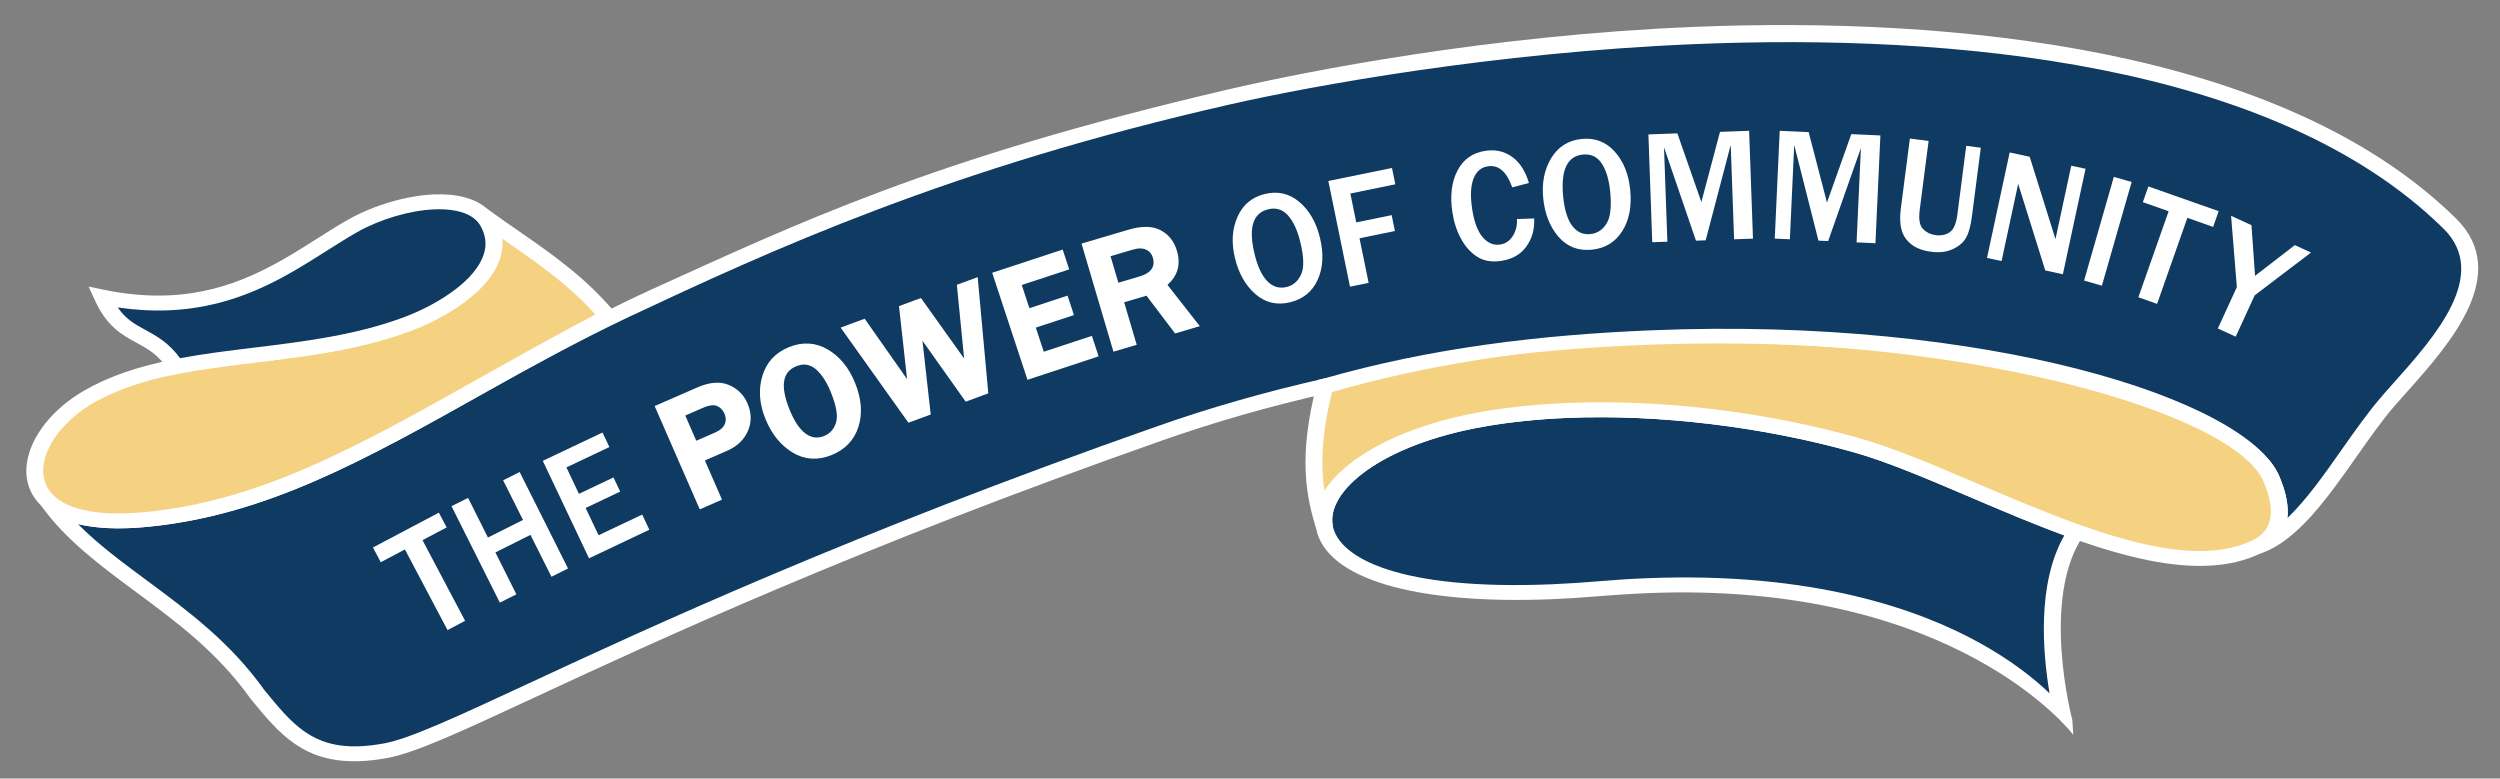<?xml version="1.0" encoding="utf-8"?>
<!-- Generator: Adobe Illustrator 16.0.4, SVG Export Plug-In . SVG Version: 6.00 Build 0)  -->
<!DOCTYPE svg PUBLIC "-//W3C//DTD SVG 1.1//EN" "http://www.w3.org/Graphics/SVG/1.1/DTD/svg11.dtd">
<svg version="1.1" id="Layer_1" xmlns="http://www.w3.org/2000/svg" xmlns:xlink="http://www.w3.org/1999/xlink" x="0px" y="0px"
	 width="473.64px" height="147.5px" viewBox="0 0 473.64 147.5" enable-background="new 0 0 473.64 147.5" xml:space="preserve">
<rect x="0" y="0" width="473.64" height="147.5" fill="#808080" stroke="none"/>
<g>
	<g>
		<path fill-rule="evenodd" clip-rule="evenodd" fill="#0F3B63" d="M115.159,59.971C79.235,78.783,56.749,95.688,27.441,98.44
			c-9.543,0.893-15.398-0.714-18.385-3.538c9.666,13.581,27.662,19.718,39.732,36.667c6.007,7.336,10.821,13.207,24.424,10.624
			c13.595-2.581,53.687-27.482,146.572-60.116c10.273-3.612,20.741-6.569,31.247-8.939c84.475-19.098,171.394-0.633,179.249,17.488
			c2.85,6.573,1.629,10.782-2.61,12.902c-0.055,0.022-0.091,0.042-0.126,0.064c9.36-2.97,16.924-18.303,24.756-27.414
			c7.264-8.449,22.72-23.107,11.808-33.844C416.615-4.38,296.729,5.045,232.733,18.395
			C179.093,29.587,143.067,45.354,115.159,59.971z"/>
		<path fill="#FFFFFF" d="M68.312,144.199c-10.79,0.451-15.438-5.22-20.817-11.796l-0.06-0.077
			c-6.242-8.754-14.069-14.548-21.643-20.15c-6.884-5.099-13.391-9.906-18.09-16.511l2.52-1.727
			c2.948,2.771,8.913,3.859,17.066,3.096c21.949-2.061,40.22-12.311,63.351-25.288c7.437-4.177,23.655-12.766,32.479-16.761
			c28.287-12.814,53.501-24.944,109.27-37.966c15.501-3.619,49.933-10.341,88.47-11.922c48.778-2.002,111.432,3.82,144.438,36.288
			c10.662,10.5-1.324,23.947-9.261,32.841c-0.886,0.993-1.733,1.935-2.486,2.808c-2.347,2.736-4.657,6.018-7.092,9.491
			c-5.603,7.949-11.377,16.171-18.394,18.394l-1.279-2.567l0.098-0.049c3.681-1.836,4.323-5.592,1.911-11.159
			c-5.758-13.266-58.518-26.807-117.919-24.366c-20.501,0.847-40.508,3.444-59.47,7.731c-10.72,2.418-21.168,5.408-31.047,8.877
			c-58.116,20.426-96.065,38.057-118.736,48.59c-14.211,6.608-22.797,10.591-28.092,11.601
			C71.69,143.927,69.939,144.134,68.312,144.199z M50.111,130.768c5.224,6.382,9.018,10.987,18.088,10.614
			c1.442-0.065,3.015-0.257,4.688-0.565c4.865-0.928,13.781-5.073,27.274-11.341c22.724-10.564,60.768-28.238,119.052-48.709
			c9.994-3.522,20.579-6.547,31.432-8.998c19.17-4.333,39.392-6.965,60.115-7.812c63.504-2.606,114.742,11.688,121.014,26.148
			c1.435,3.311,1.83,5.943,1.59,8.04c3.584-3.424,7.034-8.316,10.39-13.104c2.376-3.372,4.833-6.858,7.277-9.705
			c0.753-0.889,1.606-1.84,2.513-2.853c7.705-8.63,18.251-20.461,9.37-29.189C430.734,11.631,369.33,6.37,321.218,8.35
			c-38.277,1.571-72.702,7.923-88.132,11.422c-53.213,12.078-86.905,27.57-113.944,40.274c-8.729,4.103-19.397,9.922-26.813,14.086
			c-23.489,13.175-42.042,23.587-64.733,25.71c-5.021,0.471-9.338,0.286-12.826-0.555c3.823,3.859,8.365,7.219,13.081,10.711
			C35.599,115.733,43.616,121.657,50.111,130.768z"/>
	</g>
	<g>
		<path fill-rule="evenodd" clip-rule="evenodd" fill="#F5D182" d="M27.441,98.44c29.31-2.743,51.794-19.657,87.717-38.469
			c-7.204-8.559-15.805-13.356-23.958-19.368c0.556,0.493,1.009,1.068,1.367,1.736c4.484,8.41-7.062,15.904-15.208,18.978
			c-14.427,5.447-30.197,5.404-44.036,8.141c-5.938,1.175-11.513,2.856-16.479,5.7c-9.007,5.164-13.34,14.525-7.789,19.757
			C12.043,97.726,17.898,99.333,27.441,98.44z"/>
		<path fill="#FFFFFF" d="M24.49,100.056L24.49,100.056c-7.629,0.312-13.368-1.133-16.599-4.177
			c-2.283-2.146-3.248-4.973-2.79-8.176c0.722-5.034,4.894-10.286,10.879-13.727c4.611-2.642,10.022-4.518,17.01-5.897
			c4.874-0.967,9.85-1.571,15.125-2.214c9.55-1.168,19.419-2.369,28.636-5.849c5.409-2.045,12.48-6.164,14.605-11.059
			c0.906-2.061,0.825-4.025-0.233-5.998c-0.269-0.523-0.628-0.98-1.063-1.357l2.172-2.09c1.958,1.441,3.986,2.847,5.956,4.207
			c6.229,4.311,12.671,8.771,18.247,15.405l1.065,1.259l-1.539,0.802c-8.542,4.479-16.225,8.783-23.646,12.947
			c-23.48,13.178-42.029,23.587-64.72,25.717C26.529,99.942,25.484,100.014,24.49,100.056z M95.116,45.202
			c0.173,1.562-0.088,3.155-0.779,4.752C91.853,55.68,84.256,60.247,77.98,62.616c-9.615,3.632-19.709,4.859-29.453,6.047
			c-5.208,0.633-10.126,1.237-14.875,2.171c-6.606,1.305-11.676,3.058-15.953,5.508c-5.14,2.944-8.831,7.534-9.431,11.688
			c-0.235,1.633-0.084,3.986,1.954,5.908c2.584,2.431,7.472,3.573,14.154,3.294l0,0c0.934-0.039,1.915-0.101,2.912-0.195
			c21.949-2.064,40.218-12.314,63.345-25.288c6.989-3.921,14.196-7.965,22.16-12.168c-5.054-5.645-10.671-9.536-16.59-13.629
			C95.841,45.702,95.479,45.452,95.116,45.202z"/>
	</g>
	<g>
		<path fill-rule="evenodd" clip-rule="evenodd" fill="#0F3B63" d="M33.324,69.458c13.838-2.736,29.608-2.694,44.036-8.141
			c8.146-3.074,19.691-10.568,15.208-18.978c-0.358-0.668-0.811-1.243-1.367-1.736c-4.875-4.375-16.726-2.132-24.376,2.188
			C55.49,49.185,42.899,61.126,19.431,56.3C23.323,64.836,28.764,62.327,33.324,69.458z"/>
		<path fill="#FFFFFF" d="M32.502,71.062l-0.57-0.899c-1.895-2.97-3.923-4.067-6.067-5.229c-2.766-1.506-5.62-3.058-7.912-8.092
			L16.792,54.3l3.01,0.623c4.148,0.851,8.184,1.201,12,1.042c12.099-0.497,20.693-5.946,28.28-10.76
			c2.039-1.289,3.961-2.519,5.894-3.606c4.828-2.727,11.045-4.548,16.229-4.762c4.419-0.182,7.924,0.772,10.136,2.762
			c0.684,0.617,1.25,1.324,1.674,2.132c1.421,2.662,1.532,5.434,0.322,8.222C91.853,55.68,84.256,60.247,77.98,62.616
			c-9.615,3.632-19.709,4.859-29.453,6.047c-5.208,0.633-10.126,1.237-14.875,2.171L32.502,71.062z M22.3,58.247
			c1.568,2.262,3.306,3.213,5.255,4.262c2.079,1.139,4.417,2.408,6.556,5.355c4.517-0.844,9.135-1.409,14.005-2
			c9.55-1.168,19.419-2.369,28.636-5.849c5.409-2.045,12.48-6.164,14.605-11.059c0.906-2.061,0.825-4.025-0.233-5.998
			c-0.269-0.523-0.628-0.98-1.063-1.357c-1.985-1.782-5.301-2.038-7.738-1.938c-4.66,0.191-10.271,1.84-14.649,4.313
			c-1.855,1.052-3.751,2.252-5.756,3.521c-7.947,5.041-16.954,10.757-30.001,11.292l0,0C28.815,58.916,25.592,58.737,22.3,58.247z"
			/>
	</g>
	<g>
		<path fill-rule="evenodd" clip-rule="evenodd" fill="#0F3B63" d="M280.778,79.442c-19.857,3.509-31.345,12.662-29.852,20.416
			c1.542,8.088,17.245,14.655,52.3,11.659c67.064-5.722,87.831,25.211,87.831,25.211s-6.31-23.507,2.314-36
			c-14.759-5.249-30.16-13.142-41.611-16.372C328.726,77.855,301.711,75.749,280.778,79.442z"/>
		<path fill="#FFFFFF" d="M392.794,139.214c-0.182-0.27-22.408-29.245-80.82-26.837c-2.813,0.117-5.709,0.299-8.614,0.542
			c-3.2,0.272-6.336,0.475-9.302,0.598c-26.178,1.071-42.891-3.94-44.708-13.405c-1.753-9.127,11.637-18.611,31.141-22.052
			c5.079-0.902,10.606-1.474,16.442-1.714c17.855-0.73,37.506,1.636,55.325,6.66c6.494,1.834,14.148,5.103,22.26,8.566
			c6.381,2.726,12.982,5.537,19.455,7.842l1.743,0.626l-0.99,1.418c-8.186,11.854-2.178,34.701-2.116,34.932L392.794,139.214z
			 M311.854,109.554c31.498-1.299,51.677,5.897,63.06,12.168c6.252,3.44,10.595,6.952,13.393,9.637
			c-1.276-7.514-2.454-20.799,2.794-29.916c-6.03-2.217-12.104-4.811-17.991-7.323c-8.007-3.418-15.563-6.641-21.844-8.419
			c-17.223-4.859-36.982-7.238-54.208-6.531c-5.687,0.237-11.049,0.792-15.97,1.662c-19.497,3.444-29.839,12.25-28.589,18.777
			c1.172,6.135,12.675,12.272,41.442,11.088c2.915-0.12,5.988-0.325,9.146-0.588C306.031,109.858,308.991,109.664,311.854,109.554z"
			/>
	</g>
	<g>
		<path fill-rule="evenodd" clip-rule="evenodd" fill="#F5D182" d="M280.778,79.442c20.933-3.693,47.947-1.587,70.982,4.915
			c11.451,3.229,26.853,11.123,41.611,16.372c12.915,4.606,25.333,7.186,34.172,2.866l0.126-0.064c4.239-2.12,5.46-6.33,2.61-12.902
			c-7.855-18.121-94.774-36.586-179.249-17.488c-3.642,13.912-1.775,21.318-0.104,26.719
			C249.434,92.104,260.921,82.951,280.778,79.442z"/>
		<path fill="#FFFFFF" d="M418.234,107.184c-6.741,0.276-14.839-1.359-25.473-5.145c-6.569-2.343-13.217-5.177-19.653-7.919
			c-8.007-3.418-15.563-6.641-21.844-8.419c-17.223-4.859-36.982-7.238-54.208-6.531c-5.687,0.237-11.049,0.792-15.97,1.662
			c-19.497,3.444-29.839,12.25-28.589,18.777l-3.116,0.633c-1.853-6.005-3.528-13.567,0.088-27.408l0.224-0.857l0.951-0.208
			c20.686-5.94,41.537-8.345,62.258-9.192c63.504-2.606,112.6,13.067,118.871,27.527c3.82,8.829,0.298,12.837-3.337,14.658
			l-0.133,0.062C425.414,106.242,422.026,107.034,418.234,107.184z M296.933,76.346c17.855-0.73,37.506,1.636,55.325,6.66
			c6.494,1.834,14.148,5.103,22.26,8.566c6.381,2.726,12.982,5.537,19.455,7.842c10.205,3.642,17.871,5.212,24.146,4.943
			c3.301-0.13,6.212-0.798,8.653-2.006l0.12-0.052c3.678-1.833,4.313-5.589,1.901-11.156
			c-5.758-13.266-59.018-28.475-118.419-26.038c-20.163,0.834-41.572,4.34-58.013,9.182c-2.061,8.261-2.116,14.093-1.435,18.699
			c4.1-6.553,15.168-12.383,29.563-14.927C285.569,77.157,291.097,76.586,296.933,76.346z"/>
	</g>
</g>
<g id="label">
	<path id="t_1_" fill="#FFFFFF" d="M88.115,117.617l-3.328,1.76l-8.071-15.281l-4.577,2.418l-1.476-2.793l12.484-6.594l1.476,2.794
		l-4.577,2.417L88.115,117.617z"/>
	<path id="h" fill="#FFFFFF" d="M107.614,107.698l-3.137,1.572l-3.978-7.938l-6.643,3.328l3.977,7.938l-3.135,1.571l-9.156-18.272
		l3.136-1.572l3.763,7.511l6.643-3.329l-3.763-7.511l3.136-1.571L107.614,107.698z"/>
	<path id="e_1_" fill="#FFFFFF" d="M123.022,100.358l-11.429,5.418l-8.757-18.468l11.312-5.363l1.303,2.748l-8.144,3.861
		l2.375,5.006l6.546-3.104l1.27,2.678l-6.546,3.104l2.451,5.167l8.261-3.914L123.022,100.358z"/>
	<path id="p" fill="#FFFFFF" stroke="#FFFFFF" stroke-width="0.914" stroke-miterlimit="10" d="M136.184,94.423l-3.375,1.476
		l-8.179-18.731l7.67-3.35c2.186-0.955,4.048-1.112,5.587-0.471c1.538,0.641,2.634,1.712,3.29,3.211
		c0.747,1.71,0.781,3.347,0.1,4.908c-0.68,1.56-1.898,2.725-3.655,3.491L132.942,87L136.184,94.423z M131.678,84.104l3.993-1.743
		c1.043-0.456,1.728-1.06,2.052-1.813c0.326-0.751,0.302-1.553-0.069-2.402c-0.335-0.769-0.877-1.318-1.625-1.646
		c-0.747-0.326-1.784-0.2-3.111,0.38l-3.691,1.611L131.678,84.104z"/>
	<path id="o_2_" fill="#FFFFFF" stroke="#FFFFFF" stroke-width="0.914" stroke-miterlimit="10" d="M157.406,85.778
		c-2.517,1.021-4.857,0.872-7.024-0.445c-2.168-1.317-3.815-3.364-4.942-6.138c-1.119-2.757-1.311-5.365-0.574-7.824
		c0.735-2.459,2.325-4.186,4.767-5.177c2.46-1,4.781-0.862,6.963,0.412s3.838,3.303,4.97,6.088c1.186,2.923,1.402,5.586,0.648,7.986
		C161.46,83.082,159.856,84.781,157.406,85.778z M156.318,83.019c1.229-0.5,2.063-1.432,2.501-2.793
		c0.438-1.363,0.114-3.382-0.972-6.055c-0.882-2.173-1.927-3.734-3.13-4.684c-1.204-0.951-2.547-1.125-4.026-0.522
		c-2.923,1.186-3.428,4.133-1.517,8.841c0.929,2.285,2.003,3.866,3.228,4.742C153.626,83.425,154.932,83.582,156.318,83.019z"/>
	<path id="w" fill="#FFFFFF" stroke="#FFFFFF" stroke-width="0.914" stroke-miterlimit="10" d="M184.824,53.143l1.93,21.07
		l-3.626,1.334l-9.014-12.702l1.721,15.385l-3.554,1.308L159.98,62.287l3.667-1.351l8.855,12.617l-1.688-15.254l3.499-1.289
		l8.968,12.576l-1.507-15.322L184.824,53.143z"/>
	<path id="e" fill="#FFFFFF" stroke="#FFFFFF" stroke-width="0.914" stroke-miterlimit="10" d="M207.564,67.222l-12.612,4.158
		l-6.4-19.408l12.486-4.117l0.952,2.889l-8.987,2.96l1.733,5.261l7.225-2.381l0.929,2.814l-7.225,2.383l1.791,5.432l9.116-3.005
		L207.564,67.222z"/>
	<path id="r" fill="#FFFFFF" stroke="#FFFFFF" stroke-width="0.914" stroke-miterlimit="10" d="M226.536,61.546l-3.733,1.104
		l-5.425-7.157l-4.968,1.467l2.379,8.058l-3.533,1.044l-5.788-19.602l8.5-2.512c2.365-0.696,4.26-0.677,5.687,0.063
		c1.426,0.74,2.389,1.956,2.89,3.652c0.743,2.517,0.077,4.594-1.997,6.24L226.536,61.546z M211.573,54.131l4.396-1.298
		c1.272-0.375,2.142-0.922,2.605-1.643c0.464-0.719,0.557-1.548,0.28-2.486c-0.255-0.862-0.767-1.467-1.537-1.819
		c-0.769-0.349-1.704-0.364-2.805-0.038l-4.682,1.383L211.573,54.131z"/>
	<path id="o_1_" fill="#FFFFFF" d="M244.429,57.264c-2.512,0.608-4.708,0.092-6.587-1.548c-1.879-1.643-3.17-3.916-3.874-6.828
		c-0.699-2.89-0.541-5.488,0.478-7.793c1.017-2.306,2.745-3.752,5.184-4.343c2.458-0.596,4.637-0.093,6.535,1.507
		c1.897,1.6,3.198,3.861,3.906,6.781c0.741,3.067,0.599,5.722-0.429,7.967C248.616,55.253,246.878,56.671,244.429,57.264z
		 M243.761,54.375c1.229-0.297,2.139-1.081,2.732-2.355c0.591-1.271,0.549-3.311-0.13-6.113c-0.552-2.28-1.335-3.984-2.352-5.109
		c-1.014-1.125-2.262-1.509-3.741-1.151c-2.92,0.706-3.782,3.528-2.588,8.467c0.579,2.397,1.391,4.122,2.435,5.179
		C241.16,54.351,242.375,54.711,243.761,54.375z"/>
	<path id="f" fill="#FFFFFF" d="M259.297,53.588l-3.533,0.724l-4.103-20.021l12.058-2.469l0.633,3.095l-8.52,1.745l1.119,5.472
		l6.706-1.375l0.615,3.007l-6.706,1.373L259.297,53.588z"/>
	<path id="c" fill="#FFFFFF" d="M287.391,41.496l3.27-0.107c0.095,2.056-0.403,3.833-1.494,5.331
		c-1.089,1.5-2.678,2.402-4.765,2.712c-1.76,0.26-3.256,0.008-4.489-0.758c-1.231-0.766-2.263-1.9-3.092-3.403
		c-0.827-1.501-1.383-3.21-1.667-5.125c-0.457-3.081-0.133-5.692,0.975-7.828c1.104-2.137,2.875-3.385,5.312-3.747
		c1.908-0.282,3.59,0.099,5.042,1.146c1.452,1.046,2.514,2.695,3.183,4.948l-3.161,0.831c-1.046-2.962-2.579-4.296-4.602-3.994
		c-1.298,0.189-2.212,0.975-2.742,2.352c-0.532,1.373-0.62,3.267-0.262,5.677c0.362,2.447,1.021,4.241,1.978,5.375
		c0.957,1.134,2.068,1.608,3.34,1.422c1.016-0.153,1.818-0.7,2.408-1.646C287.214,43.737,287.47,42.675,287.391,41.496z"/>
	<path id="o" fill="#FFFFFF" d="M301.584,47.304c-2.573,0.257-4.677-0.557-6.312-2.439c-1.636-1.884-2.602-4.317-2.898-7.296
		c-0.296-2.96,0.219-5.512,1.543-7.655c1.324-2.143,3.236-3.34,5.733-3.588c2.516-0.251,4.604,0.545,6.265,2.392
		c1.66,1.845,2.641,4.263,2.938,7.254c0.313,3.139-0.193,5.75-1.518,7.832C306.008,45.887,304.092,47.054,301.584,47.304z
		 M301.318,44.35c1.258-0.125,2.269-0.777,3.029-1.957c0.762-1.18,0.998-3.206,0.713-6.076c-0.233-2.334-0.775-4.127-1.626-5.381
		c-0.853-1.255-2.034-1.807-3.548-1.656c-2.989,0.299-4.232,2.975-3.728,8.03c0.245,2.456,0.812,4.278,1.699,5.466
		C298.746,43.967,299.899,44.491,301.318,44.35z"/>
	<path id="m_1_" fill="#FFFFFF" d="M332.112,45.21l-3.576,0.128l-0.64-17.882l-4.747,18.074l-1.839,0.066l-6.055-17.689
		l0.639,17.884l-2.864,0.102l-0.729-20.427l5.486-0.197l4.546,13.008l3.534-13.296l5.515-0.198L332.112,45.21z"/>
	<path id="m" fill="#FFFFFF" d="M355.315,46.083l-3.575-0.164l0.821-17.876l-6.208,17.628l-1.837-0.084l-4.592-18.125l-0.822,17.875
		l-2.863-0.133l0.94-20.417l5.483,0.251l3.47,13.337l4.607-12.964l5.513,0.253L355.315,46.083z"/>
	<path id="u" fill="#FFFFFF" d="M375.273,27.988l-1.682,13.023c-0.227,1.763-0.59,3.093-1.09,3.996
		c-0.502,0.902-1.334,1.626-2.503,2.175c-1.168,0.548-2.53,0.722-4.086,0.522c-1.576-0.205-2.832-0.667-3.768-1.392
		c-0.938-0.726-1.561-1.633-1.869-2.725c-0.31-1.092-0.362-2.441-0.156-4.044l1.719-13.292l3.548,0.459l-1.682,13.022
		c-0.23,1.784-0.023,3.001,0.615,3.652c0.64,0.65,1.432,1.037,2.373,1.16c1.086,0.14,1.991-0.047,2.719-0.563
		c0.729-0.516,1.204-1.623,1.423-3.327l1.682-13.025L375.273,27.988z"/>
	<path id="n" fill="#FFFFFF" d="M390.821,51.958l-3.332-0.717l-4.479-14.316c-0.068-0.219-0.182-0.576-0.338-1.068
		c-0.069-0.221-0.177-0.563-0.317-1.034l-3.147,14.64l-2.76-0.594l4.294-19.983l3.793,0.815l4.135,13.204
		c0.034,0.107,0.282,0.914,0.75,2.412l2.991-13.923l2.705,0.581L390.821,51.958z"/>
	<path id="i" fill="#FFFFFF" d="M398.217,54.123l-3.373-0.967l5.635-19.647l3.373,0.969L398.217,54.123z"/>
	<path id="t" fill="#FFFFFF" d="M408.675,57.569l-3.55-1.25l5.735-16.298l-4.882-1.719l1.049-2.981l13.317,4.688l-1.05,2.98
		l-4.882-1.719L408.675,57.569z"/>
	<path id="y" fill="#FFFFFF" d="M423.566,63.784l-3.383-1.553l3.602-7.839l-1.092-13.502l3.862,1.775l0.677,9.588l7.538-5.812
		l3.06,1.406l-10.663,8.1L423.566,63.784z"/>
</g>
</svg>
